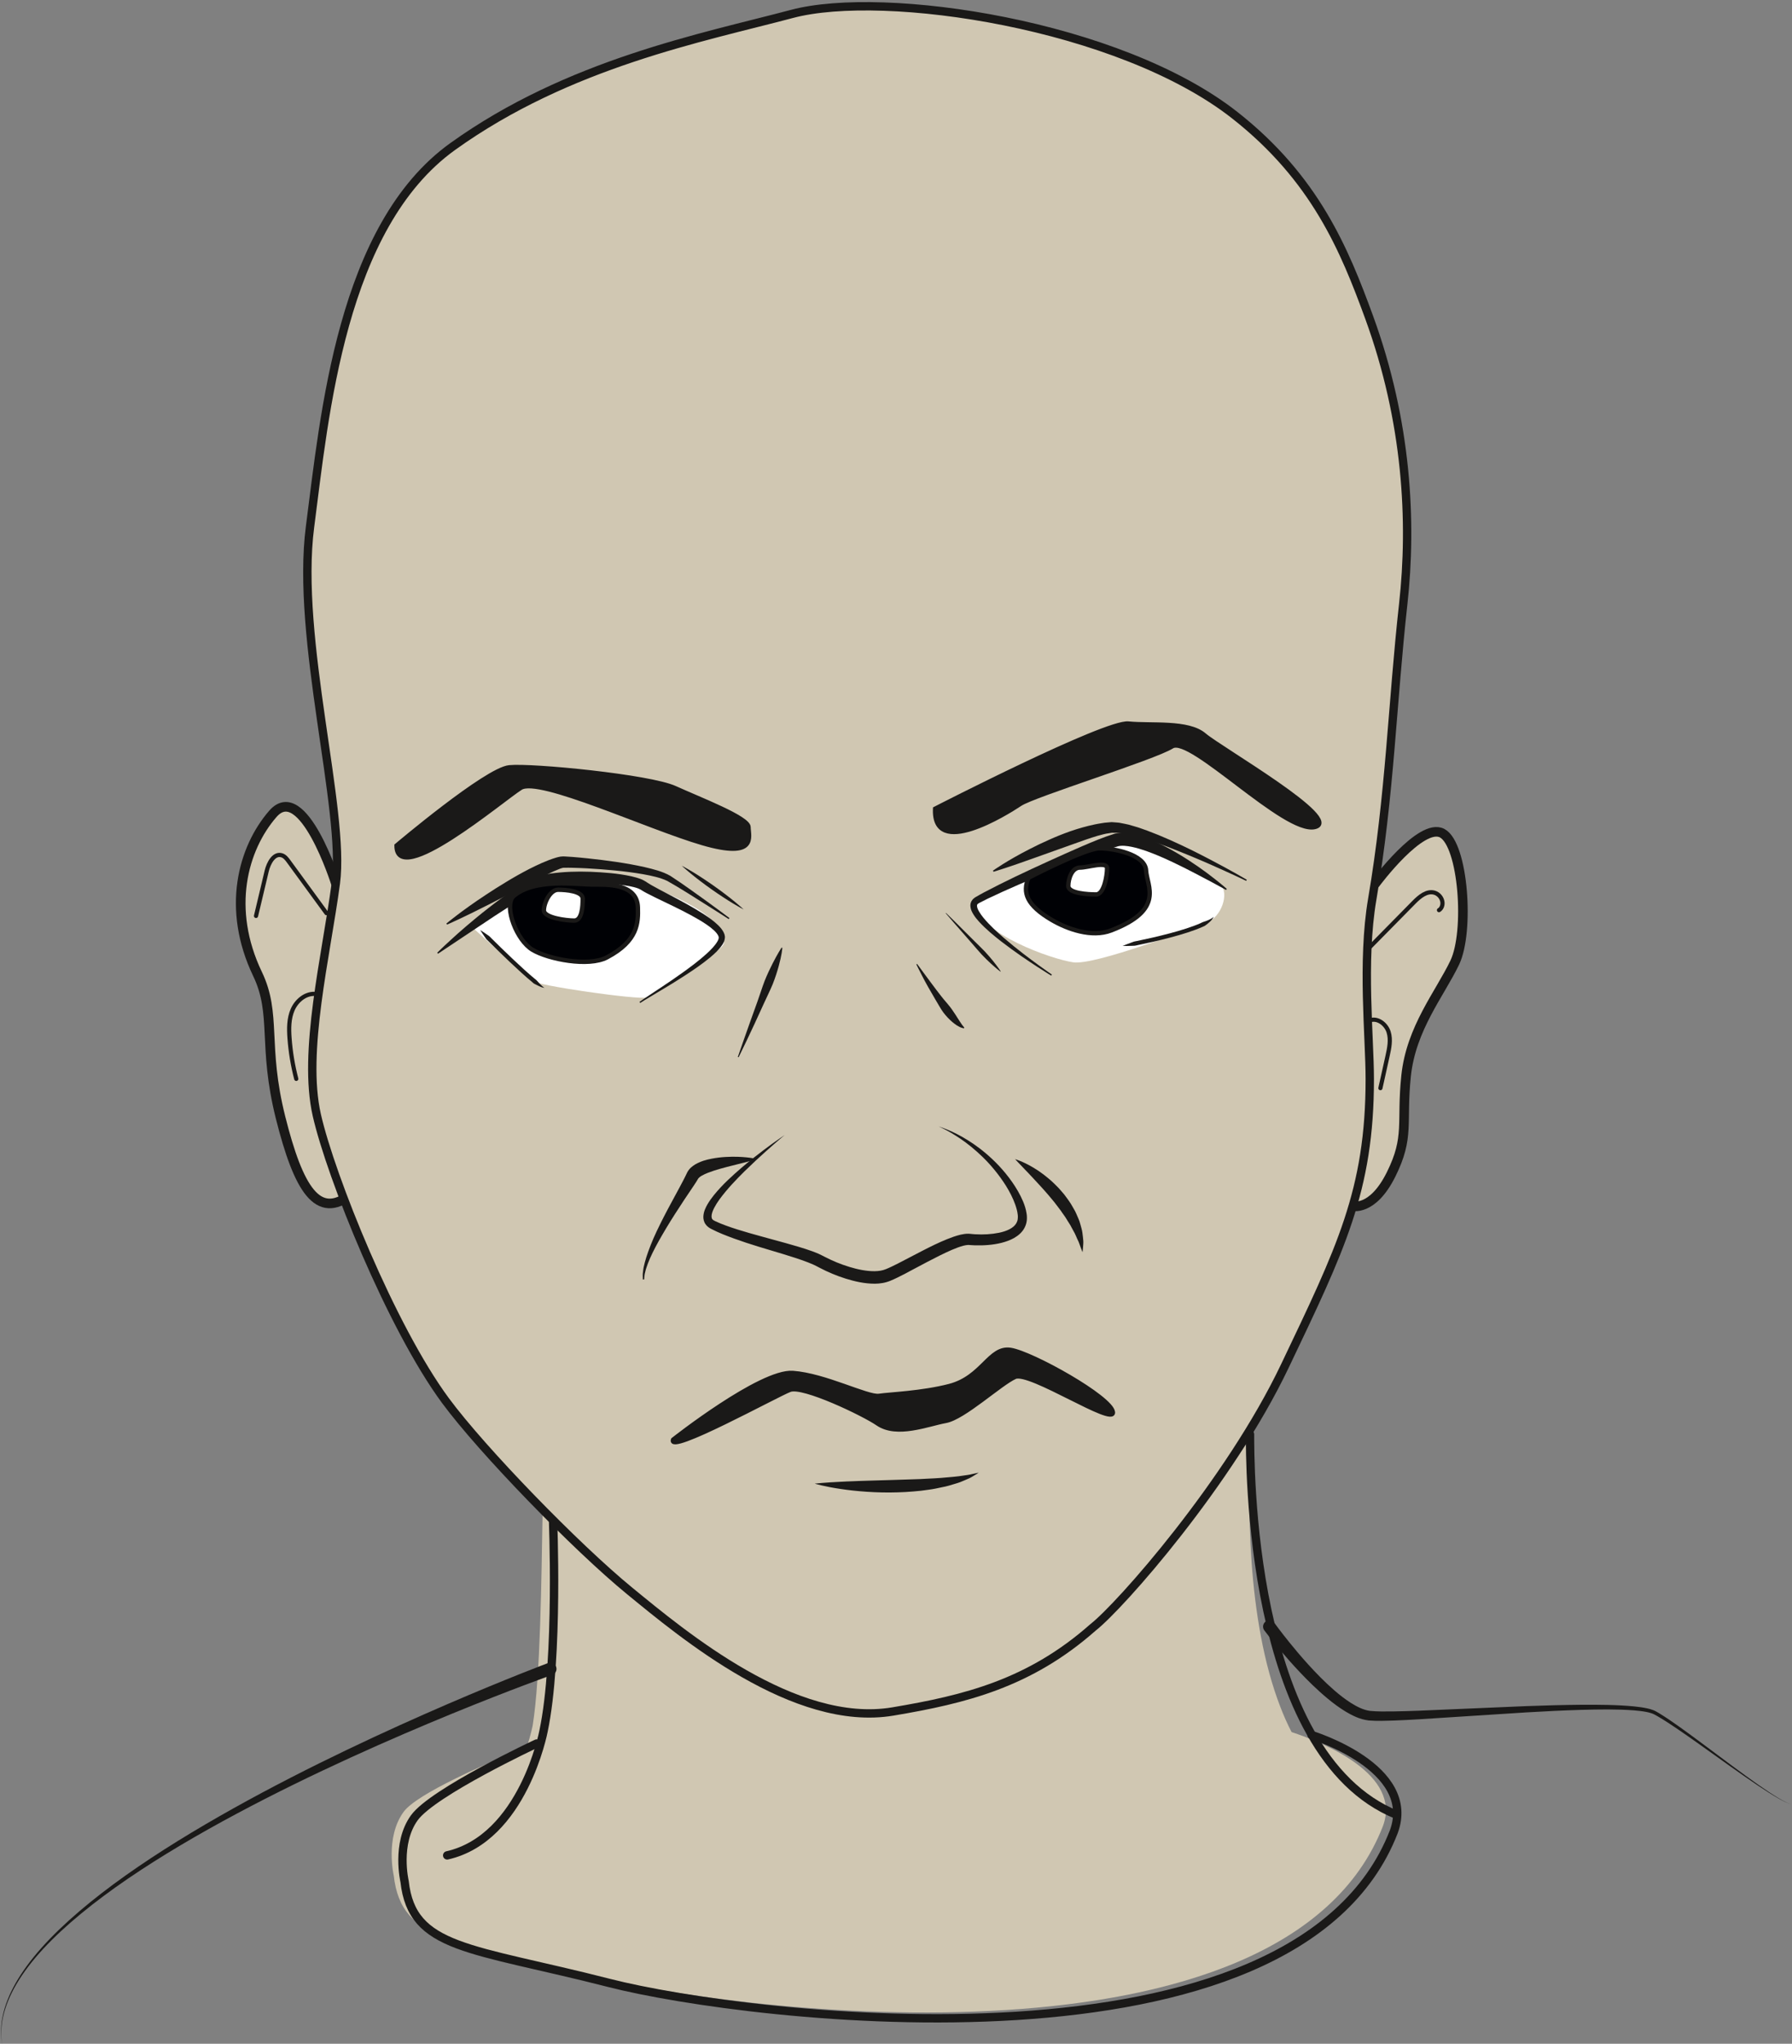 <?xml version="1.0" encoding="UTF-8"?>
<svg width="429px" height="489px" viewBox="0 0 429 489" version="1.1" xmlns="http://www.w3.org/2000/svg" xmlns:xlink="http://www.w3.org/1999/xlink">
    <rect x="0" y="0" width="429" height="489" fill="#808080" stroke="none"/>
    <!-- Generator: Sketch 44.1 (41455) - http://www.bohemiancoding.com/sketch -->
    <title>Lustlos</title>
    <desc>Created with Sketch.</desc>
    <defs></defs>
    <g id="Page-1" stroke="none" stroke-width="1" fill="none" fill-rule="evenodd">
        <g id="Lustlos">
            <g id="Group-37" transform="translate(0, 0.89)">
                <path d="M331.069,436.036 C307.479,496.686 176.569,480.696 143.249,472.166 C109.929,463.646 96.079,464.176 94.269,447.896 C94.269,447.896 92.139,438.816 96.609,432.646 C99.789,428.256 116.689,420.936 126.139,417.096 C127.129,414.016 127.529,411.926 127.529,411.926 C129.399,400.226 129.619,376.166 129.889,361.506 C136.519,368.126 143.079,374.236 148.139,378.366 C160.929,388.826 187.639,411.176 211.159,407.216 C228.469,404.306 243.879,400.536 259.099,387.076 C264.359,382.976 284.799,364.676 299.429,343.036 C298.699,357.966 298.349,386.466 306.519,407.536 C307.319,409.616 308.209,411.626 309.199,413.536 C316.959,416.106 335.659,423.706 331.069,436.036" id="Fill-1" fill="#D0C7B2"></path>
                <g id="Group-6" transform="translate(323, 198)">
                    <path d="M6.24,12.526 C6.24,12.526 17.198,-2.27 22.269,0.475 C27.34,3.219 28.831,24.002 25.252,31.452 C21.673,38.902 14.812,47.137 13.619,58.508 C12.426,69.88 14.513,73.062 10.039,82.081 C5.565,91.099 0.687,89.679 0.687,89.679" id="Fill-3" fill="#D0C7B2"></path>
                    <path d="M6.24,12.526 C6.24,12.526 17.198,-2.27 22.269,0.475 C27.34,3.219 28.831,24.002 25.252,31.452 C21.673,38.902 14.812,47.137 13.619,58.508 C12.426,69.88 14.513,73.062 10.039,82.081 C5.565,91.099 0.687,89.679 0.687,89.679" id="Stroke-5" stroke="#1A1918" stroke-width="2.293" stroke-linecap="round"></path>
                </g>
                <g id="Group-10" transform="translate(57, 192)">
                    <path d="M23.4,18.441 C23.4,18.441 15.527,-6.455 8.316,1.845 C1.105,10.146 -2.814,24.562 4.652,40.15 C9.275,49.801 5.831,57.233 10.157,74.472 C14.484,91.71 19.105,99.088 27.032,92.88" id="Fill-7" fill="#D0C7B2"></path>
                    <path d="M23.4,18.441 C23.4,18.441 15.527,-6.455 8.316,1.845 C1.105,10.146 -2.814,24.562 4.652,40.15 C9.275,49.801 5.831,57.233 10.157,74.472 C14.484,91.71 19.105,99.088 27.032,92.88" id="Stroke-9" stroke="#1A1918" stroke-width="2.305" stroke-linecap="round" stroke-linejoin="round"></path>
                </g>
                <path d="M299.247,342.287 C299.292,347.755 298.58,418.866 334.38,433.338" id="Stroke-11" stroke="#1A1918" stroke-width="2" stroke-linecap="round" stroke-linejoin="round"></path>
                <path d="M132.367,362.055 C132.367,362.055 133.813,395.814 130.118,413.322 C130.118,413.322 125.247,438.925 107.053,443.042" id="Stroke-13" stroke="#1A1918" stroke-width="2" stroke-linecap="round" stroke-linejoin="round"></path>
                <path d="M314.001,414.249 C314.001,414.249 339.419,421.972 333.654,437.428 C310.066,498.082 179.157,482.085 145.836,473.561 C112.516,465.038 98.665,465.563 96.857,449.29 C96.857,449.29 94.729,440.204 99.191,434.042 C103.653,427.88 128.474,416.278 128.474,416.278" id="Stroke-15" stroke="#1A1918" stroke-width="2" stroke-linecap="round" stroke-linejoin="round"></path>
                <path d="M132.224,399.842 C132.224,399.842 129.802,400.7 125.577,402.296 C121.352,403.891 115.332,406.221 108.163,409.158 C93.833,415.039 74.877,423.333 56.652,433.072 C47.545,437.941 38.619,443.162 30.622,448.617 C22.634,454.071 15.565,459.773 10.303,465.453 C7.678,468.292 5.526,471.133 3.935,473.841 C2.338,476.546 1.332,479.123 0.817,481.319 C0.256,483.516 0.307,485.315 0.308,486.52 C0.437,487.726 0.506,488.368 0.506,488.368 C0.506,488.368 0.425,487.726 0.275,486.523 C0.251,485.316 0.167,483.51 0.692,481.291 C1.169,479.073 2.135,476.457 3.695,473.703 C5.249,470.945 7.365,468.044 9.956,465.138 C15.149,459.324 22.154,453.462 30.08,447.837 C38.015,442.212 46.882,436.808 55.933,431.755 C74.048,421.65 92.91,412.986 107.182,406.825 C114.322,403.747 120.322,401.299 124.538,399.619 C128.754,397.939 131.194,397.025 131.194,397.025 C131.969,396.732 132.834,397.123 133.127,397.899 C133.419,398.674 133.028,399.539 132.253,399.832 C132.246,399.834 132.23,399.84 132.224,399.842" id="Fill-17" fill="#1A1918"></path>
                <path d="M328.005,225.649 C331.505,222.098 335.004,218.547 338.504,214.996 C339.831,213.65 341.557,212.186 343.378,212.693 C344.413,212.981 345.221,213.951 345.318,215.021 C345.382,215.733 345.106,216.515 344.489,216.875" id="Stroke-19" stroke="#1A1918" stroke-linecap="round" stroke-linejoin="round"></path>
                <path d="M328.054,243.202 C329.901,242.636 331.855,244.199 332.432,246.043 C333.009,247.887 332.594,249.878 332.176,251.764 C331.607,254.331 331.038,256.897 330.469,259.463" id="Stroke-21" stroke="#1A1918" stroke-linecap="round" stroke-linejoin="round"></path>
                <path d="M78.151,217.595 C75.141,213.474 72.131,209.351 69.12,205.231 C68.681,204.629 68.196,203.993 67.488,203.762 C65.615,203.15 64.304,205.593 63.848,207.51 C62.996,211.094 62.143,214.678 61.291,218.261" id="Stroke-23" stroke="#1A1918" stroke-linecap="round" stroke-linejoin="round"></path>
                <path d="M75.32,236.908 C73.025,236.832 70.975,238.593 70.058,240.699 C69.141,242.804 69.145,245.187 69.31,247.477 C69.548,250.773 70.089,254.047 70.923,257.245" id="Stroke-25" stroke="#1A1918" stroke-linecap="round" stroke-linejoin="round"></path>
                <path d="M213.75,408.61 C231.051,405.7 246.462,401.926 261.683,388.472 C268.163,383.411 294.315,353.822 307.596,325.947 C320.886,298.055 327.921,284.038 327.921,257.294 C327.921,247.303 325.972,229.152 328.51,214.268 C332.766,189.308 333.281,167.478 335.925,143.68 C338.116,123.964 336.876,99.976 327.774,75.044 C321.851,58.822 314.85,41.797 295.6,26.672 C267.958,4.953 211.726,-3.445 189.591,2.441 C168.292,8.105 136.133,14.239 108.362,34.178 C81.695,53.323 77.71,98.406 74.221,125.15 C70.733,151.895 82.726,192.999 80.4,210.441 C78.075,227.882 72.399,250.784 75.841,265.911 C79.197,280.653 93.67,316.673 106.663,334.255 C115.459,346.158 137.935,369.289 150.726,379.754 C163.517,390.219 190.227,412.566 213.75,408.61" id="Fill-27" fill="#D0C7B2"></path>
                <path d="M213.75,408.61 C231.051,405.7 246.462,401.926 261.683,388.472 C268.163,383.411 294.315,353.822 307.596,325.947 C320.886,298.055 327.921,284.038 327.921,257.294 C327.921,247.303 325.972,229.152 328.51,214.268 C332.766,189.308 333.281,167.478 335.925,143.68 C338.116,123.964 336.876,99.976 327.774,75.044 C321.851,58.822 314.85,41.797 295.6,26.672 C267.958,4.953 211.726,-3.445 189.591,2.441 C168.292,8.105 136.133,14.239 108.362,34.178 C81.695,53.323 77.71,98.406 74.221,125.15 C70.733,151.895 82.726,192.999 80.4,210.441 C78.075,227.882 72.399,250.784 75.841,265.911 C79.197,280.653 93.67,316.673 106.663,334.255 C115.459,346.158 137.935,369.289 150.726,379.754 C163.517,390.219 190.227,412.566 213.75,408.61 Z" id="Stroke-29" stroke="#1A1918" stroke-width="2"></path>
                <path d="M305.103,387.442 C305.103,387.442 305.423,387.874 306.022,388.683 C306.633,389.493 307.543,390.678 308.737,392.156 C309.933,393.632 311.412,395.404 313.185,397.361 C314.961,399.311 317.022,401.466 319.448,403.57 C320.662,404.616 321.97,405.65 323.393,406.557 C324.806,407.448 326.38,408.254 327.945,408.464 C329.663,408.642 331.638,408.614 333.588,408.593 C335.554,408.563 337.571,408.5 339.623,408.425 C347.845,408.075 356.615,407.701 365.385,407.328 C369.775,407.169 374.169,407.039 378.499,407.005 C382.829,406.983 387.095,406.998 391.232,407.4 C392.266,407.507 393.292,407.641 394.307,407.86 C394.815,407.976 395.32,408.099 395.82,408.301 C396.347,408.512 396.762,408.781 397.192,409.029 C398.916,410.073 400.497,411.184 402.042,412.278 C405.118,414.473 407.969,416.616 410.609,418.584 C415.879,422.529 420.293,425.785 423.495,427.902 C425.096,428.961 426.393,429.733 427.311,430.194 C428.227,430.663 428.762,430.805 428.762,430.805 C428.762,430.805 428.225,430.674 427.296,430.224 C426.367,429.781 425.051,429.036 423.426,428.009 C420.175,425.958 415.687,422.792 410.334,418.959 C407.654,417.049 404.758,414.966 401.648,412.845 C400.093,411.791 398.477,410.709 396.791,409.736 C396.36,409.498 395.925,409.237 395.516,409.089 C395.084,408.925 394.606,408.817 394.128,408.719 C393.162,408.533 392.16,408.422 391.146,408.339 C387.079,408.032 382.828,408.106 378.521,408.222 C374.212,408.349 369.833,408.573 365.456,408.826 C356.695,409.389 347.934,409.951 339.72,410.478 C337.662,410.598 335.636,410.706 333.644,410.779 C331.637,410.839 329.728,410.925 327.687,410.761 C325.487,410.497 323.713,409.565 322.115,408.622 C320.523,407.653 319.113,406.581 317.811,405.507 C315.215,403.35 313.052,401.177 311.185,399.214 C309.324,397.245 307.776,395.468 306.523,393.986 C305.271,392.502 304.318,391.313 303.672,390.494 C303.03,389.663 302.687,389.22 302.687,389.22 C302.18,388.565 302.3,387.623 302.955,387.116 C303.611,386.609 304.553,386.729 305.06,387.384 C305.065,387.391 305.07,387.397 305.074,387.403 L305.103,387.442 Z" id="Fill-31" fill="#1A1918"></path>
                <path d="M113.61,221.471 C113.61,221.471 126.101,210.48 131.597,209.98 C137.093,209.481 144.587,208.981 150.583,209.98 C156.579,210.98 170.069,216.975 171.068,220.472 C172.067,223.97 175.219,223.927 171.76,226.52 C168.301,229.114 156.194,237.113 154.681,237.762 C153.168,238.411 128.306,234.952 127.009,233.655 C125.712,232.357 113.61,221.471 113.61,221.471" id="Fill-33" fill="#FFFFFF"></path>
                <path d="M233.373,215.495 C233.373,215.495 264.288,199.497 267.747,199.93 C271.206,200.362 290.014,208.577 292.176,210.739 C294.338,212.901 292.392,218.522 288.933,219.819 C285.474,221.116 262.226,230.117 256.951,229.364 C251.676,228.61 234.411,222.475 233.373,215.495" id="Fill-35" fill="#FFFFFF"></path>
            </g>
            <g id="Group-86" transform="translate(94, 172.89)">
                <path d="M0.906,29.419 C0.906,29.419 22.395,11.236 27.907,10.684 C33.416,10.133 61.517,12.889 67.579,15.643 C73.639,18.398 85.212,22.806 85.212,25.011 C85.212,27.215 87.415,32.724 74.191,28.867 C60.967,25.011 35.069,12.889 30.662,15.643 C26.253,18.398 0.906,39.888 0.906,29.419" id="Fill-38" fill="#1A1918"></path>
                <path d="M0.906,29.419 C0.906,29.419 22.395,11.236 27.907,10.684 C33.416,10.133 61.517,12.889 67.579,15.643 C73.639,18.398 85.212,22.806 85.212,25.011 C85.212,27.215 87.415,32.724 74.191,28.867 C60.967,25.011 35.069,12.889 30.662,15.643 C26.253,18.398 0.906,39.888 0.906,29.419 Z" id="Stroke-40" stroke="#1A1918"></path>
                <path d="M129.843,20.602 C129.843,20.602 170.618,-0.336 176.128,0.215 C181.638,0.766 190.454,-0.336 194.311,2.97 C198.168,6.276 227.923,23.357 220.76,25.01 C213.597,26.663 191.005,2.97 186.597,5.725 C182.189,8.48 153.536,17.296 150.23,19.5 C146.924,21.704 129.292,32.724 129.843,20.602" id="Fill-42" fill="#1A1918"></path>
                <path d="M129.843,20.602 C129.843,20.602 170.618,-0.336 176.128,0.215 C181.638,0.766 190.454,-0.336 194.311,2.97 C198.168,6.276 227.923,23.357 220.76,25.01 C213.597,26.663 191.005,2.97 186.597,5.725 C182.189,8.48 153.536,17.296 150.23,19.5 C146.924,21.704 129.292,32.724 129.843,20.602 Z" id="Stroke-44" stroke="#1A1918"></path>
                <path d="M67.126,171.556 C67.126,171.556 88.078,155.04 95.792,155.591 C103.507,156.142 113.69,161.465 116.432,161.074 C119.174,160.682 126.72,160.418 133.275,158.723 C141.208,156.673 142.84,149.292 147.932,150.076 C153.024,150.859 172.054,161.465 172.445,164.991 C172.837,168.516 152.525,155.016 149,156.582 C145.474,158.149 136.72,166.323 132.411,167.106 C128.102,167.89 120.725,170.919 116.113,167.749 C112.654,165.371 98.247,158.492 95.113,159.667 C91.98,160.842 65.608,175.379 67.126,171.556" id="Fill-46" fill="#1A1918"></path>
                <path d="M67.126,171.556 C67.126,171.556 88.078,155.04 95.792,155.591 C103.507,156.142 113.69,161.465 116.432,161.074 C119.174,160.682 126.72,160.418 133.275,158.723 C141.208,156.673 142.84,149.292 147.932,150.076 C153.024,150.859 172.054,161.465 172.445,164.991 C172.837,168.516 152.525,155.016 149,156.582 C145.474,158.149 136.72,166.323 132.411,167.106 C128.102,167.89 120.725,170.919 116.113,167.749 C112.654,165.371 98.247,158.492 95.113,159.667 C91.98,160.842 65.608,175.379 67.126,171.556 Z" id="Stroke-48" stroke="#1A1918"></path>
                <path d="M101.043,182.094 C101.043,182.094 101.672,182.021 102.763,181.933 C103.855,181.847 105.41,181.732 107.267,181.647 C108.196,181.608 109.201,181.535 110.261,181.516 C111.322,181.48 112.44,181.413 113.593,181.395 C114.746,181.361 115.936,181.325 117.146,181.289 C118.353,181.236 119.583,181.244 120.805,181.181 C122.03,181.15 123.254,181.117 124.455,181.063 C125.056,181.043 125.653,181.024 126.243,181.005 C126.83,180.973 127.41,180.941 127.981,180.91 C130.27,180.82 132.395,180.654 134.214,180.466 C135.133,180.393 135.956,180.267 136.694,180.155 C137.434,180.044 138.093,179.975 138.607,179.829 C139.657,179.59 140.294,179.477 140.294,179.477 C140.294,179.477 139.78,179.823 138.816,180.388 C138.34,180.693 137.729,180.973 137.011,181.258 C136.652,181.408 136.269,181.567 135.866,181.735 C135.461,181.905 135.021,182.004 134.568,182.152 C133.659,182.432 132.666,182.746 131.601,182.937 C130.539,183.17 129.414,183.415 128.244,183.558 C127.074,183.739 125.863,183.883 124.63,183.968 C123.398,184.091 122.145,184.131 120.893,184.179 C115.88,184.34 110.889,183.927 107.182,183.36 C105.326,183.092 103.79,182.773 102.719,182.525 C101.648,182.28 101.043,182.094 101.043,182.094" id="Fill-50" fill="#1A1918"></path>
                <path d="M82.634,80.003 C82.634,80.003 83.214,78.337 84.083,75.837 C84.941,73.333 86.163,70.027 87.342,66.706 C87.942,65.049 88.453,63.358 89.047,61.82 C89.66,60.29 90.319,58.897 90.92,57.717 C92.113,55.354 93.098,53.843 93.098,53.843 L93.288,53.906 C93.288,53.906 93.254,54.358 93.13,55.139 C93.003,55.916 92.766,57.009 92.413,58.293 C92.061,59.577 91.591,61.053 90.983,62.592 C90.352,64.121 89.549,65.699 88.825,67.307 C87.355,70.516 85.899,73.727 84.741,76.109 C83.588,78.491 82.819,80.08 82.819,80.08 L82.634,80.003 Z" id="Fill-52" fill="#1A1918"></path>
                <path d="M125.552,57.748 C125.552,57.748 126.263,58.713 127.328,60.16 C128.413,61.592 129.804,63.534 131.275,65.404 C132,66.348 132.815,67.218 133.488,68.09 C133.813,68.536 134.132,68.955 134.397,69.388 C134.677,69.805 134.943,70.193 135.17,70.575 C135.414,70.934 135.628,71.27 135.818,71.579 C136.014,71.865 136.192,72.114 136.333,72.339 C136.634,72.717 136.845,72.972 136.845,72.972 L136.766,73.155 C136.766,73.155 136.688,73.139 136.542,73.107 C136.399,73.07 136.158,73.021 135.893,72.905 C135.644,72.782 135.336,72.621 134.998,72.413 C134.69,72.191 134.329,71.939 133.971,71.634 C133.265,71.024 132.506,70.251 131.821,69.34 C131.494,68.875 131.166,68.383 130.874,67.863 C130.571,67.35 130.263,66.83 129.955,66.309 C128.723,64.235 127.538,62.147 126.724,60.537 C125.889,58.94 125.38,57.85 125.38,57.85 L125.552,57.748 Z" id="Fill-54" fill="#1A1918"></path>
                <path d="M10.671,55.066 C10.671,55.066 11.815,53.911 13.914,52.005 C14.953,51.039 16.238,49.893 17.741,48.611 C19.247,47.332 20.959,45.902 22.886,44.409 C24.8,42.901 26.93,41.331 29.297,39.779 C29.886,39.389 30.486,38.993 31.13,38.626 C31.448,38.44 31.768,38.252 32.09,38.064 C32.432,37.89 32.778,37.715 33.123,37.539 C33.465,37.36 33.816,37.184 34.227,37.039 C34.638,36.894 34.992,36.723 35.459,36.613 C35.822,36.525 36.187,36.437 36.553,36.348 C36.959,36.275 37.365,36.201 37.775,36.127 C40.938,35.685 44.105,35.584 47.349,35.699 C50.586,35.844 53.852,36.057 57.157,36.78 C57.986,36.969 58.822,37.199 59.684,37.554 C59.897,37.632 60.139,37.791 60.361,37.911 L60.699,38.109 L60.925,38.266 C61.221,38.466 61.52,38.647 61.867,38.848 C63.218,39.624 64.65,40.357 66.053,41.096 C68.871,42.575 71.659,44.042 74.257,45.702 C75.552,46.54 76.811,47.406 77.936,48.495 C78.487,49.05 79.037,49.646 79.379,50.516 C79.427,50.617 79.457,50.739 79.481,50.862 L79.517,51.046 L79.534,51.137 C79.537,51.194 79.537,51.075 79.544,51.276 L79.543,51.309 C79.529,51.492 79.549,51.626 79.469,51.932 C79.438,52.062 79.403,52.203 79.361,52.318 L79.228,52.608 C79.144,52.808 79.037,52.972 78.931,53.138 C78.066,54.43 77.019,55.331 76.004,56.195 C74.98,57.044 73.956,57.801 72.96,58.505 C68.96,61.295 65.466,63.321 63.045,64.778 C61.834,65.503 60.883,66.073 60.236,66.461 C59.6,66.865 59.263,67.08 59.263,67.08 L59.089,66.836 C59.089,66.836 59.42,66.602 60.044,66.164 C60.673,65.745 61.599,65.131 62.776,64.349 C65.124,62.784 68.52,60.595 72.335,57.662 C73.281,56.923 74.251,56.134 75.198,55.271 C76.129,54.413 77.094,53.458 77.722,52.406 C77.796,52.275 77.876,52.144 77.918,52.018 L77.996,51.827 C78.01,51.777 78.01,51.745 78.025,51.706 C78.066,51.677 78.056,51.452 78.056,51.283 L78.056,51.25 C78.066,51.429 78.055,51.289 78.055,51.324 L78.043,51.286 L78.022,51.209 C78.011,51.159 78.004,51.107 77.969,51.049 C77.775,50.592 77.335,50.089 76.844,49.642 C75.844,48.735 74.612,47.938 73.343,47.181 C70.785,45.669 67.984,44.316 65.127,42.94 C63.696,42.249 62.249,41.573 60.783,40.799 C60.428,40.61 60.031,40.389 59.653,40.15 L59.377,39.972 L59.184,39.88 C59.045,39.821 58.955,39.742 58.785,39.688 C58.145,39.453 57.417,39.271 56.667,39.13 C53.636,38.596 50.425,38.481 47.318,38.509 C44.212,38.576 41.109,38.738 38.291,39.209 L37.286,39.379 C36.923,39.465 36.562,39.55 36.202,39.635 C35.944,39.688 35.627,39.845 35.34,39.935 C35.051,40.02 34.745,40.163 34.435,40.315 C34.129,40.459 33.822,40.603 33.519,40.746 C33.215,40.913 32.911,41.078 32.611,41.243 C32.005,41.559 31.409,41.899 30.823,42.246 C28.486,43.633 26.294,45.038 24.282,46.361 C16.23,51.724 10.861,55.299 10.861,55.299 L10.671,55.066 Z" id="Fill-56" fill="#1A1918"></path>
                <path d="M69.206,34.249 C69.206,34.249 69.463,34.377 69.899,34.62 C70.329,34.871 70.96,35.206 71.688,35.651 C73.151,36.529 75.053,37.769 76.908,39.074 C78.76,40.385 80.566,41.761 81.883,42.846 C82.546,43.382 83.072,43.865 83.453,44.187 C83.828,44.516 84.034,44.716 84.034,44.716 C84.034,44.716 83.777,44.589 83.341,44.346 C82.911,44.094 82.279,43.76 81.552,43.315 C80.088,42.438 78.187,41.197 76.332,39.891 C74.48,38.579 72.675,37.203 71.358,36.118 C70.695,35.581 70.168,35.099 69.787,34.778 C69.412,34.448 69.206,34.249 69.206,34.249" id="Fill-58" fill="#1A1918"></path>
                <path d="M12.868,48.077 C12.868,48.077 16.483,45.037 22.365,41.173 C23.832,40.201 25.441,39.179 27.171,38.139 C28.893,37.083 30.75,36.038 32.719,35.018 C34.719,34.025 36.74,33.032 39.168,32.3 C39.465,32.206 39.827,32.134 40.179,32.067 C40.394,32.041 40.625,32.026 40.846,32.016 L41.304,32.037 C41.87,32.06 42.499,32.108 43.088,32.149 C44.264,32.244 45.437,32.351 46.608,32.478 C51.29,32.97 55.949,33.605 60.287,34.573 C62.452,35.094 64.548,35.577 66.485,36.677 C68.191,37.778 69.749,38.878 71.183,39.887 C76.912,43.942 80.631,46.773 80.631,46.773 L80.46,47.019 C80.46,47.019 79.475,46.391 77.752,45.291 C76.024,44.202 73.556,42.645 70.594,40.778 C69.102,39.86 67.493,38.867 65.761,37.896 C64.139,37.107 62.047,36.657 59.943,36.278 C55.689,35.54 51.047,35.132 46.421,34.871 C45.263,34.81 44.107,34.769 42.959,34.741 C42.386,34.735 41.855,34.717 41.264,34.731 L40.855,34.739 C40.789,34.759 40.732,34.767 40.66,34.777 C40.451,34.84 40.249,34.887 40.002,34.984 C38.069,35.719 36.051,36.815 34.15,37.796 C32.221,38.794 30.356,39.758 28.588,40.672 C26.808,41.586 25.125,42.45 23.571,43.248 C20.45,44.83 17.829,46.127 15.967,46.992 C14.11,47.867 13.026,48.332 13.026,48.332 L12.868,48.077 Z" id="Fill-60" fill="#1A1918"></path>
                <path d="M199.52,40.041 C199.52,40.041 198.246,39.347 196.016,38.132 C194.897,37.543 193.538,36.827 191.979,36.007 C190.423,35.191 188.653,34.305 186.717,33.383 C184.777,32.471 182.658,31.527 180.4,30.723 C179.268,30.33 178.102,29.973 176.932,29.732 C175.775,29.501 174.557,29.362 173.669,29.594 C171.282,30.261 168.616,31.311 165.961,32.259 C163.297,33.239 160.613,34.311 157.931,35.389 C152.586,37.578 147.244,39.835 142.386,42.166 C141.78,42.459 141.186,42.756 140.617,43.064 L140.401,43.178 L140.293,43.235 C140.329,43.21 140.176,43.311 140.366,43.182 L140.341,43.201 L140.291,43.238 L140.092,43.388 C140.038,43.432 139.923,43.502 139.962,43.511 C139.983,43.537 139.881,43.633 139.893,43.828 C139.877,44.196 140.098,44.749 140.399,45.235 C140.682,45.736 141.05,46.22 141.421,46.686 C142.954,48.542 144.706,50.119 146.329,51.534 C149.61,54.348 152.527,56.501 154.571,57.993 C156.621,59.48 157.82,60.29 157.82,60.29 L157.658,60.543 C157.658,60.543 156.415,59.793 154.284,58.41 C152.158,57.02 149.128,55.019 145.663,52.347 C143.943,50.993 142.092,49.504 140.347,47.604 C139.918,47.118 139.486,46.618 139.112,46.022 C138.745,45.436 138.355,44.782 138.309,43.833 C138.29,43.375 138.42,42.822 138.85,42.33 C138.963,42.183 139.005,42.176 139.074,42.113 L139.267,41.956 L139.315,41.917 L139.339,41.897 C139.545,41.755 139.412,41.848 139.465,41.812 L139.576,41.748 L139.797,41.62 C140.388,41.27 140.988,40.941 141.593,40.619 C146.439,38.058 151.691,35.596 156.983,33.185 C159.626,31.975 162.284,30.798 164.914,29.651 C167.565,28.514 170.106,27.43 172.929,26.558 C174.703,26.164 176.211,26.417 177.592,26.733 C178.976,27.06 180.246,27.507 181.436,28.012 C183.825,29.002 185.941,30.14 187.841,31.262 C189.746,32.375 191.422,33.493 192.887,34.506 C194.349,35.524 195.591,36.453 196.593,37.248 C198.612,38.81 199.693,39.796 199.693,39.796 L199.52,40.041 Z" id="Fill-62" fill="#1A1918"></path>
                <path d="M143.717,35.422 C143.717,35.422 147.083,33.011 152.574,30.223 C153.263,29.879 153.981,29.522 154.725,29.152 C155.48,28.805 156.26,28.447 157.063,28.078 C158.674,27.348 160.405,26.647 162.236,26.002 C164.069,25.367 166.009,24.808 168.043,24.376 C168.545,24.257 169.081,24.189 169.599,24.094 C170.112,23.991 170.658,23.931 171.213,23.892 L172.038,23.821 L172.174,23.818 L172.197,23.82 L172.245,23.824 L172.34,23.831 L172.53,23.845 L172.911,23.873 C173.415,23.907 173.918,23.934 174.496,24.071 C175.048,24.181 175.62,24.281 176.149,24.411 L177.662,24.848 C178.676,25.123 179.623,25.511 180.595,25.834 C181.541,26.204 182.479,26.57 183.406,26.933 C184.317,27.323 185.218,27.709 186.103,28.088 C187.855,28.881 189.545,29.649 191.119,30.434 C192.693,31.217 194.175,31.967 195.532,32.681 C200.969,35.511 204.474,37.605 204.474,37.605 L204.333,37.87 C204.333,37.87 200.662,36.094 195.071,33.644 C193.673,33.031 192.15,32.391 190.536,31.726 C188.919,31.067 187.216,30.375 185.442,29.697 C184.552,29.372 183.647,29.042 182.73,28.708 C181.807,28.405 180.874,28.098 179.932,27.789 C178.984,27.532 178.035,27.202 177.075,27.001 L175.637,26.669 C175.172,26.583 174.734,26.536 174.285,26.461 C173.865,26.369 173.348,26.37 172.834,26.37 L172.183,26.363 L171.495,26.471 C170.592,26.571 169.637,26.863 168.719,27.104 C166.864,27.663 165.041,28.31 163.274,28.95 C159.707,30.222 156.378,31.409 153.525,32.426 C152.085,32.933 150.766,33.398 149.596,33.81 C148.416,34.208 147.388,34.555 146.541,34.841 C144.839,35.402 143.848,35.692 143.848,35.692 L143.717,35.422 Z" id="Fill-64" fill="#1A1918"></path>
                <path d="M174.748,53.438 C174.748,53.438 175.089,53.303 175.689,53.066 C175.988,52.953 176.352,52.816 176.77,52.659 C176.98,52.582 177.202,52.5 177.435,52.414 C177.669,52.329 177.934,52.325 178.196,52.256 C180.314,51.819 183.131,51.198 185.915,50.46 C188.696,49.726 191.45,48.868 193.387,48.004 C193.853,47.749 194.317,47.61 194.732,47.475 C195.136,47.327 195.48,47.176 195.751,47.028 C196.011,46.871 196.238,46.752 196.355,46.633 C196.484,46.52 196.554,46.46 196.554,46.46 C196.554,46.46 196.512,46.542 196.434,46.697 C196.361,46.861 196.204,47.07 195.983,47.32 C195.758,47.564 195.462,47.838 195.101,48.128 C194.918,48.265 194.726,48.422 194.514,48.569 C194.305,48.719 194.042,48.794 193.794,48.917 C191.767,49.82 188.98,50.684 186.171,51.427 C183.362,52.172 180.528,52.796 178.398,53.236 C178.129,53.277 177.882,53.377 177.632,53.39 C177.381,53.4 177.143,53.41 176.921,53.419 C176.475,53.44 176.083,53.444 175.762,53.447 C175.118,53.453 174.748,53.438 174.748,53.438" id="Fill-66" fill="#1A1918"></path>
                <path d="M132.48,45.554 C132.48,45.554 135.912,48.892 139.277,52.293 C140.128,53.134 140.989,53.966 141.767,54.772 C142.525,55.598 143.215,56.385 143.775,57.09 C144.329,57.799 144.795,58.387 145.093,58.824 C145.401,59.252 145.564,59.51 145.564,59.51 L145.491,59.578 C145.491,59.578 145.244,59.4 144.837,59.065 C144.42,58.738 143.863,58.236 143.191,57.637 C142.524,57.033 141.783,56.294 141.008,55.484 C140.253,54.655 139.478,53.743 138.694,52.84 C135.517,49.262 132.407,45.622 132.407,45.622 L132.48,45.554 Z" id="Fill-68" fill="#1A1918"></path>
                <path d="M93.851,98.685 C93.851,98.685 92.14,100.093 89.26,102.671 C87.817,103.956 86.096,105.551 84.178,107.424 C82.282,109.307 80.157,111.489 78.246,114.079 C77.776,114.728 77.337,115.411 76.971,116.117 C76.614,116.813 76.326,117.583 76.34,118.18 C76.372,118.777 76.563,118.983 77.253,119.307 C77.675,119.492 78.1,119.678 78.528,119.865 C78.946,120.026 79.367,120.188 79.791,120.351 C83.28,121.628 87.146,122.624 91.134,123.729 C93.133,124.275 95.175,124.825 97.246,125.448 C98.282,125.759 99.325,126.092 100.379,126.471 C100.905,126.654 101.439,126.881 101.969,127.099 L102.776,127.491 L103.507,127.862 C105.353,128.817 107.325,129.628 109.337,130.238 C111.34,130.849 113.43,131.28 115.389,131.265 C115.872,131.25 116.349,131.222 116.791,131.143 C117.246,131.061 117.602,130.967 118.104,130.766 C118.995,130.409 120.002,129.907 120.958,129.426 C122.91,128.412 124.854,127.402 126.783,126.4 C128.734,125.398 130.691,124.422 132.742,123.597 C133.77,123.186 134.816,122.805 135.958,122.527 C136.542,122.401 137.141,122.285 137.865,122.298 C138.285,122.313 138.483,122.351 138.737,122.373 L139.456,122.429 C141.412,122.544 143.38,122.43 145.18,122.064 C146.96,121.704 148.653,120.956 149.308,119.779 C149.47,119.486 149.59,119.175 149.637,118.831 C149.656,118.665 149.679,118.471 149.673,118.317 L149.665,117.969 L149.635,117.7 C149.555,116.944 149.319,116.1 149.043,115.317 C148.476,113.729 147.692,112.238 146.847,110.868 C145.128,108.134 143.179,105.838 141.287,103.979 C139.383,102.125 137.549,100.683 135.965,99.598 C134.371,98.531 133.054,97.772 132.128,97.31 C131.206,96.84 130.7,96.614 130.7,96.614 C130.7,96.614 131.225,96.787 132.195,97.161 C133.166,97.534 134.578,98.132 136.281,99.088 C137.979,100.048 139.983,101.348 142.065,103.126 C144.15,104.895 146.334,107.122 148.292,109.914 C149.265,111.313 150.191,112.846 150.927,114.591 C151.292,115.474 151.593,116.382 151.758,117.456 L151.813,117.876 L151.836,118.223 C151.856,118.533 151.836,118.807 151.812,119.105 C151.754,119.694 151.569,120.293 151.291,120.839 C150.729,121.954 149.769,122.742 148.803,123.303 C147.82,123.857 146.786,124.218 145.742,124.483 C143.649,125 141.511,125.139 139.329,125.076 L138.494,125.03 C138.23,125.011 137.91,124.978 137.807,124.985 C137.486,124.986 137.046,125.064 136.606,125.174 C135.707,125.416 134.761,125.779 133.82,126.184 C131.935,127.008 130.032,127.978 128.118,128.974 C126.193,129.994 124.252,131.022 122.304,132.054 C121.296,132.567 120.335,133.069 119.179,133.544 C118.661,133.763 117.948,133.979 117.317,134.089 C116.671,134.209 116.042,134.25 115.421,134.259 C112.95,134.251 110.664,133.728 108.469,133.048 C106.272,132.362 104.175,131.48 102.164,130.42 L101.804,130.229 L101.445,130.047 L100.791,129.723 C100.319,129.531 99.863,129.318 99.375,129.135 C98.408,128.761 97.415,128.417 96.415,128.09 C94.416,127.436 92.401,126.84 90.415,126.246 C86.436,125.07 82.585,123.863 78.983,122.397 C78.527,122.2 78.076,122.005 77.627,121.81 C77.205,121.605 76.785,121.402 76.369,121.199 C75.9,120.978 75.293,120.602 74.905,120.027 C74.492,119.455 74.347,118.733 74.383,118.142 C74.458,116.938 74.926,116.056 75.377,115.244 C75.85,114.442 76.371,113.726 76.909,113.059 C79.071,110.406 81.377,108.381 83.422,106.601 C85.475,104.831 87.346,103.395 88.892,102.223 C90.436,101.05 91.691,100.184 92.539,99.586 C93.395,98.998 93.851,98.685 93.851,98.685" id="Fill-70" fill="#1A1918"></path>
                <path d="M149.016,104.464 C149.016,104.464 149.464,104.58 150.205,104.885 C150.951,105.181 151.986,105.666 153.168,106.358 C153.746,106.72 154.399,107.085 155.029,107.553 C155.67,108.006 156.338,108.5 156.986,109.064 C157.657,109.602 158.296,110.224 158.937,110.864 C159.592,111.492 160.165,112.224 160.777,112.915 C161.327,113.663 161.897,114.397 162.381,115.176 C162.619,115.569 162.847,115.964 163.067,116.357 C163.292,116.746 163.512,117.13 163.674,117.544 C164.008,118.36 164.404,119.104 164.594,119.899 C164.803,120.681 165.045,121.396 165.128,122.098 C165.231,122.794 165.29,123.433 165.338,123.991 C165.378,124.552 165.302,125.056 165.285,125.456 C165.224,126.261 165.153,126.706 165.153,126.706 C165.153,126.706 164.962,126.271 164.693,125.536 C164.55,125.169 164.419,124.723 164.215,124.231 C163.983,123.744 163.726,123.203 163.483,122.612 C163.239,122.022 162.832,121.433 162.516,120.783 C162.217,120.125 161.724,119.507 161.34,118.822 C160.95,118.138 160.41,117.502 159.968,116.803 C159.476,116.132 158.949,115.465 158.437,114.79 C157.881,114.143 157.367,113.465 156.803,112.836 C156.241,112.208 155.71,111.566 155.151,110.979 C154.613,110.373 154.073,109.802 153.559,109.256 C153.044,108.706 152.557,108.186 152.107,107.706 C151.638,107.245 151.229,106.787 150.851,106.398 C150.473,106.004 150.144,105.66 149.873,105.377 C149.328,104.796 149.016,104.464 149.016,104.464" id="Fill-72" fill="#1A1918"></path>
                <path d="M86.656,104.614 C86.656,104.614 85.986,104.811 84.825,105.108 C83.679,105.397 82.042,105.809 80.078,106.304 C79.114,106.56 78.079,106.84 77.025,107.169 C75.992,107.522 74.888,107.898 74.032,108.397 C73.6,108.626 73.289,108.921 73.182,109.056 L72.659,109.916 L72.08,110.799 C71.33,111.915 70.567,113.049 69.805,114.183 C68.309,116.446 66.842,118.716 65.538,120.885 C64.877,121.965 64.289,123.033 63.708,124.036 C63.149,125.049 62.628,126.011 62.194,126.92 C61.746,127.822 61.388,128.673 61.095,129.432 C60.814,130.196 60.583,130.868 60.464,131.436 C60.29,132.001 60.276,132.451 60.244,132.761 C60.213,133.072 60.197,133.237 60.197,133.237 L59.898,133.259 C59.898,133.259 59.893,133.085 59.883,132.76 C59.876,132.433 59.835,131.944 59.941,131.346 C59.985,131.047 60.006,130.704 60.083,130.347 C60.168,129.992 60.259,129.608 60.357,129.198 C60.575,128.385 60.851,127.473 61.209,126.506 C61.554,125.53 61.979,124.498 62.437,123.408 C62.91,122.327 63.441,121.202 64.012,120.052 C65.149,117.749 66.439,115.335 67.75,112.944 C68.392,111.744 69.058,110.551 69.655,109.379 L70.079,108.536 L70.502,107.659 C71.035,106.637 71.793,106.116 72.449,105.703 C73.809,104.933 75.092,104.597 76.309,104.357 C77.521,104.117 78.659,103.993 79.708,103.932 C83.896,103.688 86.645,104.314 86.645,104.314 L86.656,104.614 Z" id="Fill-74" fill="#1A1918"></path>
                <path d="M20.966,49.643 C20.966,49.643 21.244,49.823 21.731,50.139 C21.969,50.301 22.258,50.499 22.59,50.725 C22.754,50.84 22.929,50.962 23.113,51.09 C23.296,51.22 23.426,51.419 23.609,51.579 C24.988,52.946 26.837,54.758 28.716,56.535 C30.594,58.312 32.505,60.056 33.989,61.278 C34.383,61.557 34.676,61.885 34.936,62.186 C35.197,62.49 35.442,62.716 35.647,62.912 C36.043,63.313 36.347,63.449 36.344,63.469 C36.344,63.469 36.264,63.454 36.113,63.426 C35.961,63.397 35.709,63.36 35.452,63.23 C35.182,63.117 34.842,62.979 34.487,62.787 C34.305,62.694 34.111,62.595 33.907,62.49 C33.697,62.39 33.555,62.194 33.354,62.05 C31.836,60.801 29.916,59.047 28.029,57.261 C26.142,55.476 24.287,53.66 22.905,52.29 C22.742,52.109 22.542,51.979 22.411,51.796 C22.281,51.612 22.158,51.437 22.043,51.273 C21.816,50.941 21.619,50.651 21.456,50.413 C21.137,49.929 20.966,49.643 20.966,49.643" id="Fill-76" fill="#1A1918"></path>
                <path d="M168.4,41.12 C166.503,41.12 161.746,40.875 161.746,39.089 C161.746,37.303 162.643,34.698 164.54,34.698 C166.438,34.698 171.03,33.088 171.03,34.873 C171.03,36.659 170.297,41.12 168.4,41.12 M169.219,30.077 C165.826,30.077 152.243,37.118 152.243,37.118 C150.7,40.675 151.793,43.694 157.755,47.205 C161.543,49.435 167.359,51.502 171.991,49.732 C184.939,44.788 180.563,39.141 180.364,35.369 C180.162,31.53 172.612,30.077 169.219,30.077" id="Fill-78" fill="#000105"></path>
                <path d="M168.4,41.12 C166.503,41.12 161.746,40.875 161.746,39.089 C161.746,37.303 162.643,34.698 164.54,34.698 C166.438,34.698 171.03,33.088 171.03,34.873 C171.03,36.659 170.297,41.12 168.4,41.12 Z M169.219,30.077 C165.826,30.077 152.243,37.118 152.243,37.118 C150.7,40.675 151.793,43.694 157.755,47.205 C161.543,49.435 167.359,51.502 171.991,49.732 C184.939,44.788 180.563,39.141 180.364,35.369 C180.162,31.53 172.612,30.077 169.219,30.077 Z" id="Stroke-80" stroke="#1A1918" stroke-width="1.048" stroke-linecap="round" stroke-linejoin="round"></path>
                <path d="M43.459,47.376 C41.558,47.376 36.206,46.715 36.206,44.925 C36.206,43.136 37.707,39.996 39.608,39.996 C41.51,39.996 45.499,40.335 45.499,42.125 C45.499,43.914 45.36,47.376 43.459,47.376 M47.779,38.757 C44.379,38.757 33.71,37.102 28.744,41.712 C26.734,44.313 29.695,52.096 33.473,54.363 C37.251,56.63 46.892,58.499 51.288,56.183 C58.777,52.237 58.813,47.859 58.707,44.222 C58.537,38.402 51.179,38.757 47.779,38.757" id="Fill-82" fill="#000105"></path>
                <path d="M43.459,47.376 C41.558,47.376 36.206,46.715 36.206,44.925 C36.206,43.136 37.707,39.996 39.608,39.996 C41.51,39.996 45.499,40.335 45.499,42.125 C45.499,43.914 45.36,47.376 43.459,47.376 Z M47.779,38.757 C44.379,38.757 33.71,37.102 28.744,41.712 C26.734,44.313 29.695,52.096 33.473,54.363 C37.251,56.63 46.892,58.499 51.288,56.183 C58.777,52.237 58.813,47.859 58.707,44.222 C58.537,38.402 51.179,38.757 47.779,38.757 Z" id="Stroke-84" stroke="#1A1918" stroke-width="1.05" stroke-linecap="round" stroke-linejoin="round"></path>
            </g>
        </g>
    </g>
</svg>